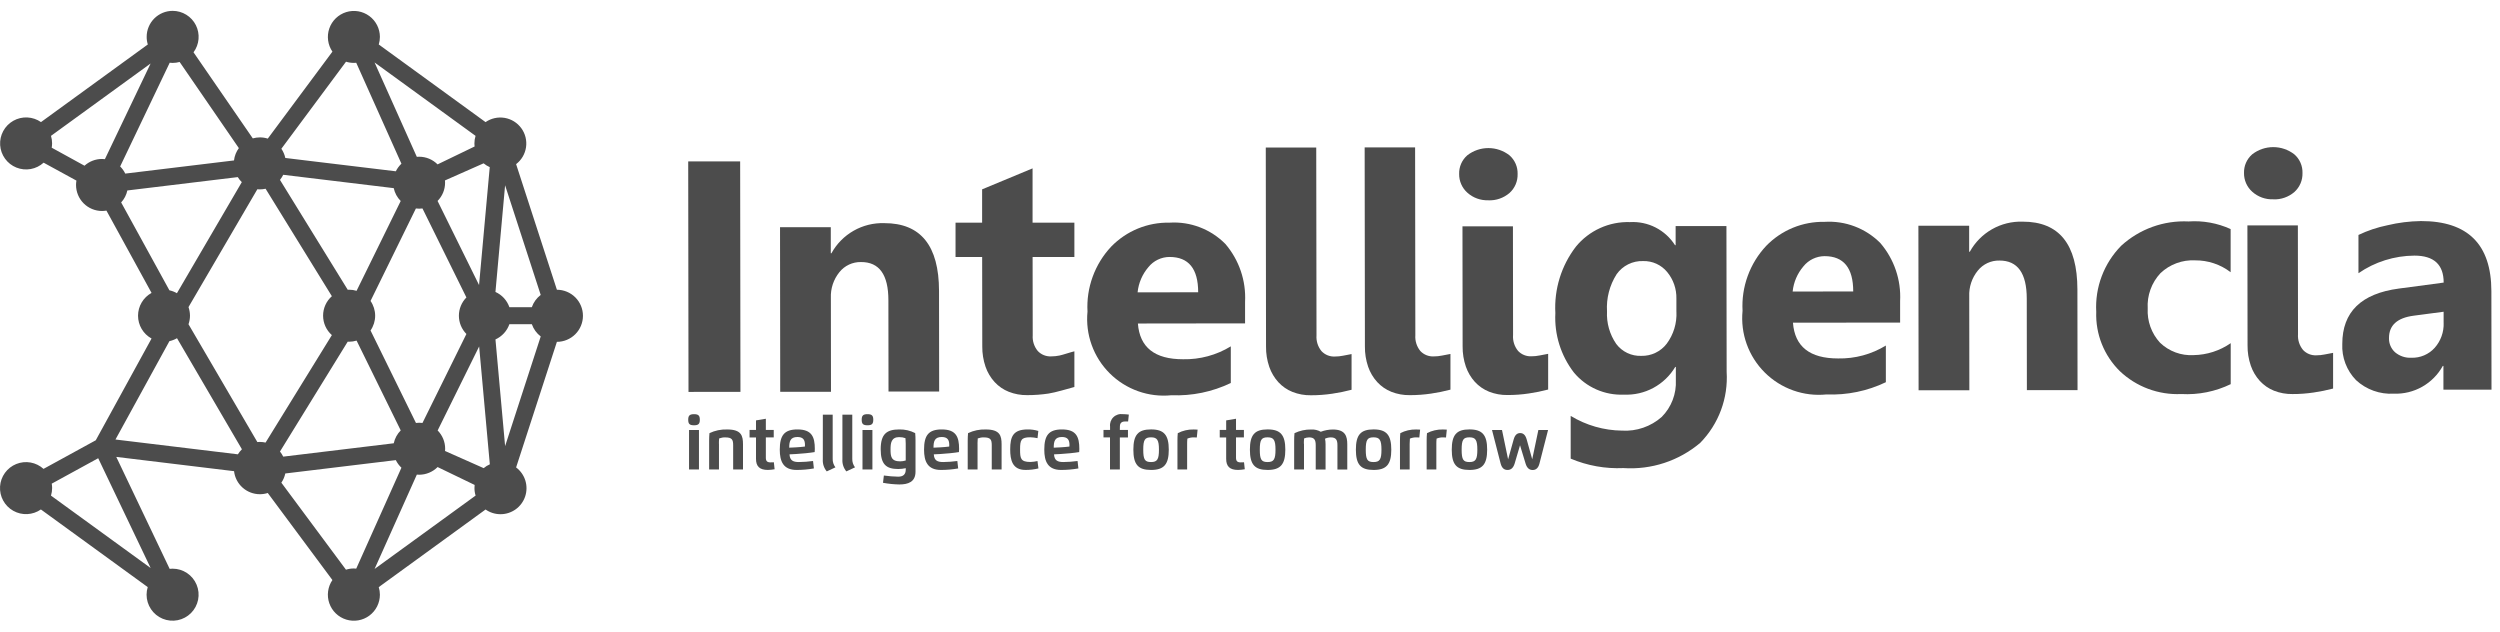 <svg width="190" height="48" viewBox="0 0 190 48" fill="none" xmlns="http://www.w3.org/2000/svg">
<path d="M33.258 35.496L36.073 36.855C36.063 36.932 36.059 37.01 36.059 37.087C36.058 37.283 36.087 37.477 36.146 37.664L28.468 43.241L31.68 36.07C31.738 36.076 31.797 36.079 31.857 36.079C32.117 36.079 32.374 36.027 32.615 35.927C32.855 35.827 33.074 35.681 33.258 35.496ZM21.383 36.684C21.527 36.472 21.629 36.235 21.683 35.984L30.083 34.969C30.189 35.186 30.333 35.381 30.509 35.546L27.074 43.216C27.014 43.208 26.954 43.204 26.894 43.204C26.69 43.203 26.488 43.235 26.294 43.297L21.383 36.684ZM3.875 37.667C3.932 37.48 3.961 37.286 3.962 37.09C3.961 36.978 3.951 36.867 3.933 36.757L7.463 34.825L11.449 43.17L3.875 37.667ZM33.823 34.275C33.829 34.218 33.832 34.161 33.832 34.104C33.833 33.584 33.627 33.085 33.261 32.716L36.415 26.33L37.227 35.289C37.057 35.361 36.9 35.459 36.76 35.579L33.823 34.275ZM27.101 25.886L30.455 32.712C30.188 32.981 30.005 33.319 29.925 33.689L21.525 34.704C21.458 34.566 21.375 34.436 21.279 34.316L26.427 25.965C26.459 25.965 26.494 25.971 26.527 25.971C26.72 25.971 26.912 25.943 27.098 25.887M8.776 33.403L12.876 25.927C13.078 25.883 13.273 25.808 13.453 25.704L18.386 34.145C18.268 34.259 18.165 34.388 18.079 34.528L8.776 33.403ZM37.655 25.797C37.9 25.686 38.12 25.526 38.302 25.327C38.484 25.128 38.624 24.895 38.713 24.64H40.42C40.549 25.009 40.783 25.333 41.095 25.57L38.388 33.904L37.655 25.797ZM32.108 15.843L35.447 22.606C35.081 22.976 34.876 23.475 34.876 23.995C34.876 24.515 35.081 25.014 35.447 25.383L32.108 32.145C32.025 32.134 31.942 32.128 31.859 32.128C31.776 32.128 31.694 32.134 31.613 32.145L28.161 25.116C28.389 24.787 28.512 24.395 28.512 23.994C28.512 23.593 28.389 23.202 28.161 22.872L31.608 15.843C31.689 15.853 31.771 15.859 31.854 15.86C31.937 15.86 32.02 15.855 32.103 15.843M20.184 14.343L25.222 22.511C25.012 22.696 24.844 22.924 24.729 23.179C24.614 23.433 24.555 23.71 24.555 23.99C24.555 24.269 24.614 24.546 24.729 24.801C24.844 25.055 25.012 25.283 25.222 25.468L20.184 33.636C20.042 33.604 19.897 33.587 19.752 33.587C19.685 33.587 19.622 33.587 19.558 33.596L14.326 24.642C14.4 24.433 14.438 24.212 14.439 23.99C14.436 23.768 14.398 23.548 14.326 23.338L19.558 14.384C19.622 14.39 19.686 14.393 19.752 14.393C19.897 14.393 20.042 14.377 20.184 14.344M37.654 22.188L38.387 14.081L41.094 22.415C40.782 22.652 40.548 22.976 40.419 23.345H38.713C38.624 23.09 38.485 22.857 38.303 22.657C38.121 22.459 37.899 22.299 37.654 22.188ZM12.872 22.058L9.208 15.385C9.444 15.13 9.606 14.815 9.678 14.475L18.07 13.46C18.156 13.6 18.259 13.728 18.377 13.843L13.446 22.284C13.266 22.18 13.071 22.105 12.869 22.061M21.278 13.672C21.374 13.552 21.456 13.422 21.524 13.284L29.924 14.299C30.003 14.669 30.187 15.008 30.454 15.276L27.1 22.102C26.915 22.046 26.722 22.017 26.529 22.018C26.494 22.018 26.459 22.018 26.429 22.024L21.278 13.672ZM33.255 15.272C33.621 14.903 33.827 14.404 33.826 13.884C33.825 13.827 33.822 13.77 33.817 13.713L36.753 12.413C36.895 12.53 37.052 12.627 37.22 12.703L36.408 21.663L33.255 15.272ZM3.93 11.225C3.948 11.116 3.958 11.006 3.959 10.895C3.96 10.702 3.931 10.51 3.875 10.325L11.447 4.825L7.973 12.095C7.899 12.086 7.824 12.081 7.75 12.081C7.259 12.082 6.786 12.265 6.422 12.594L3.93 11.225ZM28.467 4.747L32.084 7.376L36.142 10.325C36.085 10.512 36.055 10.707 36.055 10.902C36.055 10.98 36.059 11.057 36.069 11.134L33.255 12.493C33.071 12.309 32.853 12.162 32.613 12.062C32.372 11.963 32.115 11.911 31.855 11.911C31.794 11.911 31.736 11.911 31.678 11.919L28.467 4.747ZM13.652 4.709L18.152 11.257C17.95 11.532 17.823 11.854 17.784 12.193L9.52 13.193C9.422 12.992 9.291 12.808 9.132 12.651L12.619 5.351L12.897 4.768C12.971 4.777 13.045 4.782 13.12 4.782C13.298 4.782 13.476 4.758 13.648 4.71M23.496 12.225L21.684 12.005C21.63 11.754 21.528 11.517 21.384 11.305L26.297 4.69C26.491 4.75 26.693 4.78 26.897 4.78C26.955 4.78 27.016 4.78 27.074 4.771L30.509 12.441C30.334 12.607 30.189 12.802 30.083 13.018L23.496 12.225ZM13.124 0.825C12.864 0.825 12.607 0.876 12.367 0.975C12.127 1.075 11.909 1.22 11.725 1.404C11.542 1.587 11.396 1.805 11.297 2.045C11.197 2.285 11.146 2.542 11.147 2.802C11.146 2.998 11.175 3.192 11.234 3.379L3.115 9.279C2.809 9.066 2.45 8.944 2.078 8.926C1.707 8.908 1.337 8.996 1.013 9.179C0.689 9.362 0.423 9.632 0.246 9.959C0.068 10.287 -0.013 10.657 0.011 11.029C0.035 11.4 0.164 11.757 0.382 12.059C0.6 12.361 0.898 12.595 1.244 12.734C1.589 12.873 1.966 12.912 2.333 12.847C2.699 12.781 3.039 12.614 3.315 12.363L5.808 13.725C5.789 13.835 5.779 13.947 5.779 14.058C5.779 14.582 5.987 15.085 6.358 15.456C6.728 15.827 7.231 16.035 7.756 16.035C7.867 16.034 7.979 16.024 8.089 16.006L11.518 22.261C11.207 22.431 10.948 22.682 10.767 22.987C10.586 23.292 10.491 23.64 10.491 23.995C10.491 24.349 10.586 24.697 10.767 25.002C10.948 25.307 11.207 25.558 11.518 25.728L7.278 33.461L3.308 35.635C3.032 35.385 2.692 35.217 2.326 35.151C1.959 35.086 1.582 35.125 1.237 35.264C0.891 35.404 0.593 35.638 0.375 35.939C0.157 36.241 0.028 36.598 0.004 36.969C-0.02 37.341 0.061 37.711 0.239 38.039C0.416 38.366 0.682 38.637 1.006 38.819C1.33 39.002 1.7 39.09 2.071 39.072C2.443 39.054 2.802 38.932 3.108 38.719L11.227 44.619C11.17 44.806 11.14 45.001 11.14 45.196C11.14 45.587 11.256 45.969 11.473 46.294C11.69 46.62 11.999 46.873 12.36 47.023C12.721 47.172 13.119 47.211 13.502 47.135C13.886 47.059 14.238 46.87 14.515 46.594C14.791 46.318 14.979 45.965 15.056 45.582C15.132 45.198 15.093 44.801 14.943 44.44C14.793 44.078 14.54 43.77 14.215 43.552C13.89 43.335 13.508 43.219 13.117 43.219C13.042 43.219 12.968 43.224 12.894 43.233L8.837 34.725L17.788 35.809C17.843 36.291 18.073 36.735 18.435 37.058C18.797 37.381 19.265 37.56 19.75 37.56C19.953 37.561 20.156 37.529 20.35 37.467L25.263 44.082C25.088 44.338 24.976 44.631 24.935 44.938C24.894 45.245 24.926 45.557 25.028 45.849C25.13 46.141 25.299 46.406 25.522 46.621C25.745 46.836 26.015 46.995 26.311 47.087C26.606 47.178 26.919 47.199 27.225 47.147C27.53 47.096 27.819 46.973 28.068 46.789C28.317 46.605 28.52 46.366 28.659 46.089C28.799 45.813 28.872 45.508 28.872 45.198C28.872 45.002 28.843 44.808 28.785 44.621L32.843 41.673L36.904 38.722C37.234 38.955 37.629 39.08 38.034 39.079C38.449 39.081 38.853 38.951 39.191 38.709C39.528 38.467 39.78 38.125 39.912 37.732C40.044 37.338 40.048 36.913 39.925 36.517C39.801 36.121 39.556 35.774 39.224 35.525L42.324 25.98C42.849 25.98 43.352 25.771 43.724 25.4C44.095 25.029 44.304 24.525 44.304 24C44.304 23.475 44.095 22.971 43.724 22.6C43.352 22.229 42.849 22.02 42.324 22.02L39.224 12.475C39.633 12.162 39.904 11.701 39.978 11.191C40.053 10.681 39.925 10.162 39.621 9.745C39.318 9.328 38.864 9.046 38.356 8.959C37.848 8.873 37.326 8.988 36.902 9.281L28.786 3.381C28.843 3.194 28.872 3 28.873 2.804C28.872 2.495 28.798 2.19 28.658 1.914C28.518 1.638 28.315 1.399 28.066 1.216C27.817 1.033 27.528 0.911 27.223 0.859C26.918 0.808 26.605 0.829 26.309 0.921C26.014 1.013 25.744 1.173 25.521 1.388C25.299 1.603 25.13 1.867 25.029 2.159C24.927 2.452 24.895 2.764 24.936 3.07C24.977 3.377 25.089 3.67 25.264 3.925L20.351 10.535C20.157 10.473 19.954 10.441 19.751 10.442C19.568 10.443 19.387 10.468 19.212 10.517L14.708 3.976C14.925 3.682 15.057 3.334 15.089 2.97C15.12 2.605 15.05 2.24 14.886 1.913C14.721 1.586 14.47 1.312 14.159 1.12C13.848 0.928 13.489 0.826 13.124 0.825Z" fill="#4C4C4C"/>
<path d="M52.367 35.679H53.121V32.679H52.367V35.679ZM52.747 32.322C53.083 32.322 53.187 32.211 53.187 31.899C53.187 31.588 53.081 31.477 52.747 31.477C52.413 31.477 52.304 31.588 52.304 31.899C52.304 32.211 52.404 32.322 52.747 32.322Z" fill="#4C4C4C"/>
<path d="M54.637 33.721C54.636 33.587 54.642 33.453 54.656 33.321C54.804 33.265 54.961 33.238 55.12 33.242C55.639 33.242 55.72 33.419 55.72 33.842V35.678H56.468V33.77C56.468 33.123 56.351 32.639 55.268 32.639C54.802 32.623 54.339 32.718 53.919 32.919C53.903 33.112 53.894 33.285 53.894 33.489V35.679H54.642V33.718L54.637 33.721Z" fill="#4C4C4C"/>
<path d="M57.456 31.95V32.677H56.967V33.245H57.456V34.871C57.456 35.439 57.724 35.715 58.356 35.715C58.528 35.712 58.7 35.694 58.87 35.663L58.813 35.133C58.728 35.138 58.644 35.141 58.559 35.141C58.308 35.141 58.204 35.041 58.204 34.794V33.243H58.804V32.675H58.204V31.825L57.456 31.95Z" fill="#4C4C4C"/>
<path d="M59.981 34.023C59.981 33.553 60.055 33.212 60.607 33.212C61.033 33.212 61.178 33.425 61.178 33.818C61.178 33.858 61.176 33.898 61.172 33.938C60.997 33.963 60.694 33.987 60.497 33.998L59.981 34.023ZM60.544 35.716C60.983 35.716 61.422 35.678 61.855 35.601L61.792 35.036C61.434 35.085 61.074 35.112 60.713 35.115C60.279 35.115 60.03 35 60.003 34.53L60.498 34.505C60.91 34.483 61.574 34.418 61.915 34.358C61.921 34.276 61.926 34.197 61.926 34.117C61.926 33.21 61.702 32.637 60.607 32.637C59.607 32.637 59.263 33.088 59.263 34.175C59.263 35.063 59.528 35.716 60.544 35.716Z" fill="#4C4C4C"/>
<path d="M62.534 34.914C62.513 35.246 62.62 35.572 62.834 35.826L63.492 35.518C63.348 35.33 63.274 35.097 63.284 34.86V31.516H62.536L62.534 34.914Z" fill="#4C4C4C"/>
<path d="M64.023 34.914C64.002 35.246 64.11 35.572 64.323 35.826L64.981 35.518C64.837 35.33 64.764 35.097 64.773 34.86V31.516H64.023V34.914Z" fill="#4C4C4C"/>
<path d="M65.549 35.679H66.303V32.679H65.549V35.679ZM65.929 32.322C66.265 32.322 66.369 32.211 66.369 31.899C66.369 31.588 66.263 31.477 65.929 31.477C65.595 31.477 65.489 31.588 65.489 31.899C65.489 32.211 65.589 32.322 65.929 32.322Z" fill="#4C4C4C"/>
<path d="M68.352 33.223C68.51 33.22 68.667 33.247 68.816 33.302C68.829 33.435 68.835 33.569 68.835 33.702V34.997C68.698 35.039 68.556 35.061 68.413 35.063C67.713 35.063 67.681 34.67 67.681 34.145C67.681 33.673 67.734 33.219 68.35 33.219M67.108 36.693C67.517 36.769 67.931 36.811 68.347 36.819C69.019 36.819 69.579 36.631 69.579 35.847V33.484C69.579 33.284 69.572 33.107 69.555 32.916C69.184 32.725 68.772 32.629 68.355 32.637C67.376 32.637 66.933 32.992 66.933 34.145C66.933 35.298 67.356 35.645 68.266 35.645C68.458 35.644 68.65 35.622 68.838 35.582V35.672C68.838 36.041 68.662 36.227 68.26 36.227C67.897 36.22 67.534 36.191 67.174 36.139L67.108 36.693Z" fill="#4C4C4C"/>
<path d="M70.947 34.023C70.947 33.553 71.021 33.212 71.573 33.212C71.999 33.212 72.144 33.425 72.144 33.818C72.145 33.858 72.143 33.898 72.139 33.938C71.964 33.963 71.661 33.987 71.464 33.998L70.947 34.023ZM71.51 35.716C71.949 35.716 72.388 35.678 72.821 35.601L72.758 35.036C72.4 35.085 72.04 35.112 71.679 35.115C71.245 35.115 70.996 35 70.969 34.53L71.463 34.505C71.876 34.483 72.539 34.418 72.88 34.358C72.885 34.276 72.891 34.197 72.891 34.117C72.891 33.21 72.667 32.637 71.572 32.637C70.567 32.637 70.228 33.088 70.228 34.175C70.228 35.063 70.494 35.716 71.51 35.716Z" fill="#4C4C4C"/>
<path d="M74.29 33.721C74.289 33.587 74.295 33.453 74.308 33.321C74.457 33.265 74.614 33.238 74.772 33.242C75.291 33.242 75.373 33.419 75.373 33.842V35.678H76.121V33.77C76.121 33.123 76.004 32.639 74.921 32.639C74.455 32.623 73.992 32.718 73.572 32.919C73.555 33.112 73.546 33.285 73.546 33.489V35.679H74.294V33.718L74.29 33.721Z" fill="#4C4C4C"/>
<path d="M78.849 35.039C78.672 35.08 78.492 35.104 78.311 35.11C77.556 35.11 77.526 34.823 77.526 34.151C77.526 33.441 77.603 33.233 78.305 33.233C78.489 33.239 78.672 33.261 78.852 33.301L78.912 32.752C78.652 32.673 78.382 32.634 78.112 32.637C77.005 32.637 76.775 33.167 76.775 34.15C76.775 34.95 76.931 35.715 77.936 35.715C78.268 35.718 78.599 35.679 78.921 35.6L78.849 35.039Z" fill="#4C4C4C"/>
<path d="M80.084 34.023C80.084 33.553 80.158 33.212 80.71 33.212C81.136 33.212 81.281 33.425 81.281 33.818C81.281 33.858 81.279 33.898 81.275 33.938C81.1 33.963 80.797 33.987 80.601 33.998L80.084 34.023ZM80.647 35.716C81.086 35.716 81.525 35.678 81.958 35.601L81.895 35.036C81.537 35.085 81.177 35.112 80.816 35.115C80.382 35.115 80.133 35 80.106 34.53L80.601 34.505C81.013 34.483 81.677 34.418 82.018 34.358C82.023 34.276 82.029 34.197 82.029 34.117C82.029 33.21 81.805 32.637 80.71 32.637C79.705 32.637 79.366 33.088 79.366 34.175C79.366 35.063 79.631 35.716 80.647 35.716Z" fill="#4C4C4C"/>
<path d="M85.112 32.412C85.112 32.15 85.249 32.032 85.505 32.032H85.737L85.791 31.508C85.638 31.488 85.485 31.477 85.332 31.475C85.203 31.457 85.072 31.468 84.948 31.509C84.824 31.549 84.711 31.617 84.618 31.708C84.524 31.798 84.453 31.909 84.409 32.032C84.365 32.154 84.35 32.285 84.365 32.414V32.676H83.865V33.244H84.36V35.678H85.108V33.245H85.725V32.677H85.108L85.112 32.412Z" fill="#4C4C4C"/>
<path d="M87.48 35.116C87.008 35.116 86.887 34.93 86.887 34.176C86.887 33.422 87.01 33.237 87.48 33.237C87.95 33.237 88.08 33.447 88.08 34.176C88.08 34.905 87.954 35.116 87.48 35.116ZM87.48 35.716C88.469 35.716 88.827 35.284 88.827 34.175C88.827 33.066 88.469 32.635 87.48 32.635C86.491 32.635 86.136 33.056 86.136 34.175C86.136 35.294 86.491 35.716 87.48 35.716Z" fill="#4C4C4C"/>
<path d="M90.222 35.678V33.733C90.221 33.6 90.227 33.466 90.241 33.334C90.399 33.268 90.569 33.237 90.741 33.24C90.813 33.24 90.885 33.243 90.957 33.251L91.017 32.651C90.917 32.645 90.817 32.64 90.711 32.64C90.294 32.632 89.881 32.728 89.511 32.919C89.493 33.108 89.484 33.298 89.486 33.487V35.681L90.222 35.678Z" fill="#4C4C4C"/>
<path d="M93.189 31.95V32.677H92.7V33.245H93.189V34.871C93.189 35.439 93.457 35.715 94.089 35.715C94.261 35.712 94.433 35.694 94.603 35.663L94.546 35.133C94.461 35.138 94.377 35.141 94.292 35.141C94.041 35.141 93.937 35.041 93.937 34.794V33.243H94.537V32.675H93.937V31.825L93.189 31.95Z" fill="#4C4C4C"/>
<path d="M96.338 35.116C95.865 35.116 95.745 34.93 95.745 34.176C95.745 33.422 95.868 33.237 96.338 33.237C96.808 33.237 96.938 33.447 96.938 34.176C96.938 34.905 96.814 35.116 96.338 35.116ZM96.338 35.716C97.326 35.716 97.684 35.284 97.684 34.175C97.684 33.066 97.326 32.635 96.338 32.635C95.349 32.635 94.993 33.056 94.993 34.175C94.993 35.294 95.349 35.716 96.338 35.716Z" fill="#4C4C4C"/>
<path d="M99.094 33.72C99.093 33.587 99.099 33.453 99.113 33.32C99.233 33.269 99.363 33.242 99.495 33.241C99.905 33.241 99.995 33.457 99.995 33.841V35.682H100.743V33.773C100.745 33.628 100.731 33.483 100.702 33.341C100.836 33.278 100.982 33.244 101.131 33.241C101.552 33.241 101.645 33.449 101.645 33.841V35.682H102.393V33.773C102.393 33.158 102.251 32.642 101.293 32.642C100.98 32.645 100.67 32.703 100.378 32.814C100.158 32.688 99.906 32.628 99.654 32.642C99.213 32.634 98.777 32.73 98.381 32.921C98.364 33.112 98.356 33.287 98.356 33.489V35.679H99.104V33.723L99.094 33.72Z" fill="#4C4C4C"/>
<path d="M104.391 35.116C103.919 35.116 103.798 34.93 103.798 34.176C103.798 33.422 103.921 33.237 104.391 33.237C104.861 33.237 104.991 33.447 104.991 34.176C104.991 34.905 104.868 35.116 104.391 35.116ZM104.391 35.716C105.38 35.716 105.738 35.284 105.738 34.175C105.738 33.066 105.38 32.635 104.391 32.635C103.402 32.635 103.047 33.056 103.047 34.175C103.047 35.294 103.402 35.716 104.391 35.716Z" fill="#4C4C4C"/>
<path d="M107.134 35.678V33.733C107.134 33.6 107.14 33.466 107.153 33.334C107.312 33.268 107.482 33.236 107.653 33.24C107.726 33.24 107.798 33.243 107.869 33.251L107.929 32.651C107.829 32.645 107.729 32.64 107.623 32.64C107.206 32.632 106.794 32.728 106.423 32.919C106.405 33.108 106.397 33.298 106.398 33.487V35.681L107.134 35.678Z" fill="#4C4C4C"/>
<path d="M109.162 35.678V33.733C109.161 33.6 109.167 33.466 109.181 33.334C109.339 33.268 109.509 33.237 109.681 33.24C109.753 33.24 109.825 33.243 109.897 33.251L109.957 32.651C109.857 32.645 109.757 32.64 109.651 32.64C109.234 32.632 108.821 32.728 108.451 32.919C108.432 33.108 108.424 33.298 108.426 33.487V35.681L109.162 35.678Z" fill="#4C4C4C"/>
<path d="M111.678 35.116C111.205 35.116 111.085 34.93 111.085 34.176C111.085 33.422 111.208 33.237 111.678 33.237C112.148 33.237 112.278 33.447 112.278 34.176C112.278 34.905 112.152 35.116 111.678 35.116ZM111.678 35.716C112.667 35.716 113.024 35.284 113.024 34.175C113.024 33.066 112.666 32.635 111.678 32.635C110.69 32.635 110.334 33.056 110.334 34.175C110.334 35.294 110.689 35.716 111.678 35.716Z" fill="#4C4C4C"/>
<path d="M113.392 32.677L114.045 35.217C114.135 35.564 114.307 35.717 114.572 35.717C114.837 35.717 115.014 35.556 115.115 35.223L115.522 33.841L115.943 35.226C116.043 35.562 116.222 35.721 116.481 35.721C116.74 35.721 116.915 35.562 117 35.226L117.653 32.68H116.916L116.449 34.906L116.028 33.396C115.935 33.066 115.774 32.913 115.534 32.913C115.294 32.913 115.134 33.063 115.039 33.396L114.616 34.912L114.152 32.68H113.393L113.392 32.677Z" fill="#4C4C4C"/>
<path d="M56.252 12.264L52.304 12.269L52.326 29.785L56.274 29.78L56.252 12.264Z" fill="#4C4C4C"/>
<path d="M71.376 29.759H67.527L67.518 22.816C67.518 20.876 66.825 19.91 65.439 19.916C65.124 19.909 64.811 19.975 64.526 20.108C64.24 20.242 63.989 20.439 63.793 20.686C63.347 21.238 63.117 21.933 63.146 22.642L63.155 29.776H59.297L59.282 17.268H63.14V19.248H63.189C63.582 18.534 64.165 17.941 64.874 17.537C65.583 17.133 66.39 16.933 67.206 16.959C69.974 16.956 71.36 18.672 71.366 22.108L71.376 29.767V29.759Z" fill="#4C4C4C"/>
<path d="M81.653 29.411C81.186 29.536 80.203 29.834 79.683 29.911C79.148 29.991 78.608 30.031 78.067 30.03C77.588 30.037 77.112 29.951 76.666 29.775C76.257 29.613 75.89 29.36 75.591 29.036C75.285 28.7 75.05 28.305 74.901 27.874C74.732 27.378 74.648 26.857 74.653 26.332L74.644 19.532H72.621V16.923H74.641V14.39L78.475 12.796V16.924H81.653V19.53H78.478L78.487 25.476C78.455 25.911 78.593 26.341 78.871 26.676C79 26.813 79.157 26.921 79.332 26.991C79.507 27.062 79.694 27.094 79.882 27.085C80.096 27.086 80.309 27.064 80.517 27.021C80.73 26.983 81.441 26.743 81.653 26.7L81.653 29.411Z" fill="#4C4C4C"/>
<path d="M91.061 22.209C91.061 20.421 90.334 19.527 88.881 19.529C88.574 19.53 88.271 19.601 87.994 19.734C87.717 19.867 87.474 20.06 87.281 20.299C86.817 20.84 86.529 21.509 86.457 22.218L91.066 22.212L91.061 22.209ZM94.641 24.576L86.481 24.587C86.614 26.401 87.759 27.306 89.916 27.303C91.193 27.33 92.451 26.989 93.541 26.323V29.108C92.137 29.782 90.59 30.101 89.035 30.038C88.177 30.126 87.311 30.021 86.499 29.733C85.687 29.445 84.948 28.98 84.338 28.372C83.727 27.765 83.259 27.029 82.967 26.218C82.675 25.407 82.566 24.541 82.65 23.683C82.6 22.781 82.734 21.878 83.044 21.03C83.353 20.181 83.831 19.403 84.45 18.744C85.025 18.152 85.716 17.684 86.48 17.37C87.244 17.057 88.065 16.904 88.891 16.922C89.671 16.873 90.452 16.992 91.182 17.271C91.912 17.549 92.575 17.981 93.125 18.537C94.173 19.759 94.71 21.338 94.625 22.947V24.576L94.641 24.576Z" fill="#4C4C4C"/>
<path d="M140.845 22.148C140.845 20.36 140.118 19.466 138.665 19.467C138.358 19.469 138.055 19.54 137.778 19.673C137.501 19.806 137.258 19.999 137.065 20.237C136.601 20.779 136.313 21.448 136.241 22.157L140.85 22.151L140.845 22.148ZM144.425 24.515L136.265 24.525C136.398 26.339 137.543 27.245 139.7 27.242C140.977 27.269 142.235 26.928 143.325 26.261V29.047C141.921 29.721 140.374 30.04 138.819 29.977C137.961 30.065 137.095 29.96 136.283 29.672C135.471 29.384 134.732 28.919 134.122 28.311C133.511 27.703 133.043 26.968 132.751 26.157C132.459 25.346 132.35 24.48 132.434 23.622C132.384 22.72 132.518 21.817 132.828 20.968C133.137 20.12 133.615 19.342 134.234 18.683C134.809 18.091 135.5 17.623 136.264 17.309C137.028 16.996 137.849 16.843 138.675 16.86C139.455 16.812 140.236 16.931 140.966 17.21C141.696 17.488 142.359 17.92 142.909 18.475C143.956 19.698 144.494 21.277 144.409 22.885V24.514L144.425 24.515Z" fill="#4C4C4C"/>
<path d="M100.054 25.483C100.022 25.919 100.158 26.35 100.435 26.688C100.564 26.825 100.722 26.932 100.896 27.003C101.071 27.073 101.259 27.105 101.447 27.096C101.66 27.096 101.873 27.075 102.082 27.031C102.293 26.993 102.508 26.952 102.719 26.909V29.622C102.234 29.75 101.742 29.85 101.247 29.922C100.711 30.002 100.171 30.041 99.63 30.04C99.151 30.048 98.675 29.962 98.23 29.787C97.82 29.623 97.453 29.37 97.154 29.046C96.849 28.71 96.615 28.315 96.466 27.885C96.296 27.389 96.212 26.868 96.218 26.343L96.199 11.212H100.034L100.054 25.483Z" fill="#4C4C4C"/>
<path d="M107.566 25.474C107.535 25.91 107.671 26.341 107.948 26.679C108.077 26.816 108.235 26.924 108.41 26.994C108.586 27.065 108.774 27.096 108.962 27.087C109.176 27.087 109.389 27.066 109.598 27.022C109.809 26.984 110.023 26.943 110.234 26.9V29.613C109.75 29.741 109.258 29.841 108.763 29.913C108.227 29.993 107.686 30.032 107.145 30.031C106.666 30.039 106.19 29.953 105.745 29.778C105.335 29.614 104.968 29.361 104.669 29.037C104.363 28.701 104.129 28.306 103.98 27.876C103.81 27.38 103.727 26.859 103.733 26.334L103.714 11.203H107.548L107.566 25.482V25.474Z" fill="#4C4C4C"/>
<path d="M114.992 25.465C114.96 25.901 115.096 26.332 115.373 26.67C115.503 26.807 115.66 26.915 115.836 26.985C116.011 27.056 116.199 27.087 116.388 27.078C116.601 27.078 116.813 27.057 117.022 27.013C117.234 26.975 117.448 26.934 117.66 26.891V29.604C117.175 29.732 116.684 29.832 116.188 29.904C115.652 29.984 115.112 30.023 114.571 30.022C114.092 30.03 113.616 29.944 113.171 29.769C112.761 29.605 112.394 29.352 112.095 29.028C111.79 28.692 111.556 28.297 111.407 27.867C111.237 27.371 111.153 26.85 111.159 26.325L111.148 17.203H114.983L114.993 25.473L114.992 25.465ZM113.117 15.22C112.528 15.244 111.954 15.037 111.517 14.642C111.318 14.464 111.159 14.245 111.052 14C110.945 13.755 110.891 13.49 110.895 13.222C110.887 12.955 110.938 12.689 111.045 12.444C111.152 12.199 111.312 11.98 111.514 11.804C111.972 11.447 112.536 11.254 113.117 11.254C113.697 11.254 114.262 11.447 114.72 11.804C114.921 11.98 115.081 12.198 115.188 12.444C115.295 12.688 115.346 12.954 115.339 13.221C115.347 13.492 115.297 13.762 115.191 14.011C115.084 14.261 114.925 14.484 114.724 14.665C114.278 15.048 113.705 15.248 113.119 15.224" fill="#4C4C4C"/>
<path d="M127.406 23.686V22.695C127.423 21.959 127.175 21.241 126.706 20.674C126.484 20.405 126.205 20.191 125.888 20.046C125.572 19.902 125.226 19.832 124.879 19.841C124.486 19.827 124.096 19.911 123.744 20.086C123.392 20.26 123.089 20.52 122.863 20.841C122.327 21.682 122.072 22.671 122.133 23.666C122.088 24.544 122.334 25.413 122.833 26.137C123.053 26.432 123.342 26.669 123.674 26.827C124.006 26.985 124.371 27.06 124.739 27.046C125.111 27.055 125.48 26.976 125.816 26.815C126.152 26.654 126.445 26.416 126.672 26.12C127.192 25.419 127.453 24.557 127.408 23.684M131.225 28.256C131.287 29.247 131.141 30.24 130.795 31.17C130.449 32.1 129.911 32.948 129.217 33.657C127.593 35.029 125.5 35.717 123.379 35.574C122.006 35.636 120.637 35.391 119.372 34.856V31.608C120.547 32.324 121.895 32.711 123.272 32.727C124.376 32.794 125.462 32.42 126.292 31.686C126.655 31.32 126.939 30.882 127.123 30.4C127.308 29.918 127.39 29.402 127.364 28.887V27.887H127.318C126.919 28.557 126.345 29.107 125.659 29.478C124.972 29.849 124.197 30.027 123.418 29.992C122.698 30.024 121.98 29.888 121.321 29.597C120.662 29.306 120.079 28.867 119.618 28.314C118.624 27.024 118.123 25.422 118.207 23.797C118.107 21.983 118.659 20.194 119.763 18.752C120.258 18.144 120.887 17.66 121.601 17.335C122.314 17.01 123.093 16.854 123.877 16.88C124.552 16.841 125.226 16.983 125.828 17.291C126.43 17.6 126.939 18.064 127.302 18.634H127.348V17.18H131.209L131.225 28.256Z" fill="#4C4C4C"/>
<path d="M157.892 29.652H154.043L154.034 22.701C154.034 20.762 153.341 19.796 151.955 19.802C151.64 19.795 151.327 19.861 151.042 19.994C150.756 20.128 150.506 20.325 150.309 20.572C149.862 21.124 149.632 21.82 149.662 22.529L149.671 29.662H145.813L145.798 17.154H149.656V19.134H149.705C150.098 18.419 150.682 17.827 151.391 17.423C152.1 17.019 152.907 16.819 153.723 16.846C156.491 16.842 157.877 18.558 157.883 21.994L157.893 29.652H157.892Z" fill="#4C4C4C"/>
<path d="M169.547 29.189C168.374 29.76 167.075 30.02 165.774 29.947C164.918 29.986 164.064 29.851 163.262 29.552C162.46 29.253 161.726 28.795 161.105 28.205C160.511 27.619 160.045 26.916 159.736 26.141C159.428 25.365 159.284 24.534 159.314 23.7C159.263 22.776 159.406 21.852 159.733 20.987C160.06 20.121 160.564 19.334 161.214 18.674C161.902 18.045 162.709 17.558 163.586 17.241C164.464 16.925 165.396 16.785 166.328 16.83C167.426 16.754 168.526 16.953 169.528 17.409V20.687C168.753 20.095 167.803 19.778 166.828 19.787C166.345 19.762 165.863 19.836 165.41 20.004C164.957 20.171 164.543 20.43 164.194 20.762C163.859 21.121 163.601 21.543 163.435 22.004C163.268 22.465 163.197 22.955 163.226 23.444C163.201 23.918 163.27 24.392 163.431 24.838C163.591 25.285 163.839 25.695 164.16 26.044C164.497 26.369 164.898 26.621 165.337 26.783C165.776 26.946 166.244 27.016 166.712 26.989C167.721 26.973 168.704 26.657 169.534 26.081V29.181L169.547 29.189Z" fill="#4C4C4C"/>
<path d="M174.649 25.391C174.617 25.827 174.753 26.258 175.03 26.596C175.159 26.733 175.316 26.84 175.491 26.911C175.666 26.981 175.853 27.013 176.042 27.004C176.255 27.005 176.468 26.983 176.677 26.939C176.889 26.901 177.103 26.86 177.315 26.817V29.53C176.83 29.658 176.338 29.758 175.843 29.83C175.307 29.91 174.767 29.95 174.226 29.948C173.747 29.956 173.271 29.87 172.826 29.695C172.416 29.531 172.049 29.278 171.75 28.954C171.444 28.618 171.21 28.223 171.062 27.793C170.891 27.297 170.808 26.776 170.814 26.251L170.803 17.129H174.638L174.649 25.391ZM172.767 15.147C172.178 15.171 171.604 14.964 171.167 14.569C170.968 14.391 170.809 14.171 170.702 13.927C170.595 13.682 170.541 13.417 170.545 13.149C170.537 12.882 170.588 12.616 170.695 12.371C170.802 12.126 170.962 11.908 171.164 11.731C171.622 11.374 172.186 11.181 172.767 11.181C173.347 11.181 173.911 11.374 174.37 11.731C174.572 11.907 174.732 12.125 174.839 12.37C174.946 12.615 174.997 12.881 174.989 13.148C174.997 13.419 174.947 13.689 174.84 13.938C174.734 14.188 174.575 14.411 174.374 14.592C173.929 14.975 173.355 15.175 172.769 15.151" fill="#4C4C4C"/>
<path d="M185.715 24.536V23.692L183.443 23.992C182.188 24.156 181.562 24.723 181.564 25.692C181.557 25.895 181.595 26.095 181.674 26.282C181.753 26.468 181.871 26.634 182.021 26.77C182.367 27.063 182.812 27.213 183.265 27.189C183.597 27.2 183.927 27.138 184.233 27.008C184.538 26.878 184.812 26.683 185.035 26.436C185.498 25.915 185.743 25.234 185.717 24.536M189.352 29.613H185.7V27.813H185.651C185.286 28.475 184.744 29.022 184.086 29.394C183.429 29.766 182.681 29.948 181.926 29.919C181.404 29.949 180.881 29.874 180.389 29.697C179.897 29.521 179.445 29.248 179.061 28.893C178.707 28.53 178.431 28.099 178.251 27.625C178.071 27.151 177.99 26.645 178.014 26.138C178.014 23.712 179.449 22.31 182.319 21.93L185.719 21.476C185.719 20.108 184.976 19.425 183.491 19.427C181.973 19.437 180.493 19.902 179.243 20.763V17.856C179.943 17.522 180.682 17.275 181.443 17.12C182.277 16.92 183.131 16.813 183.99 16.801C187.555 16.797 189.34 18.573 189.345 22.131L189.354 29.607L189.352 29.613Z" fill="#4C4C4C"/>
</svg>
